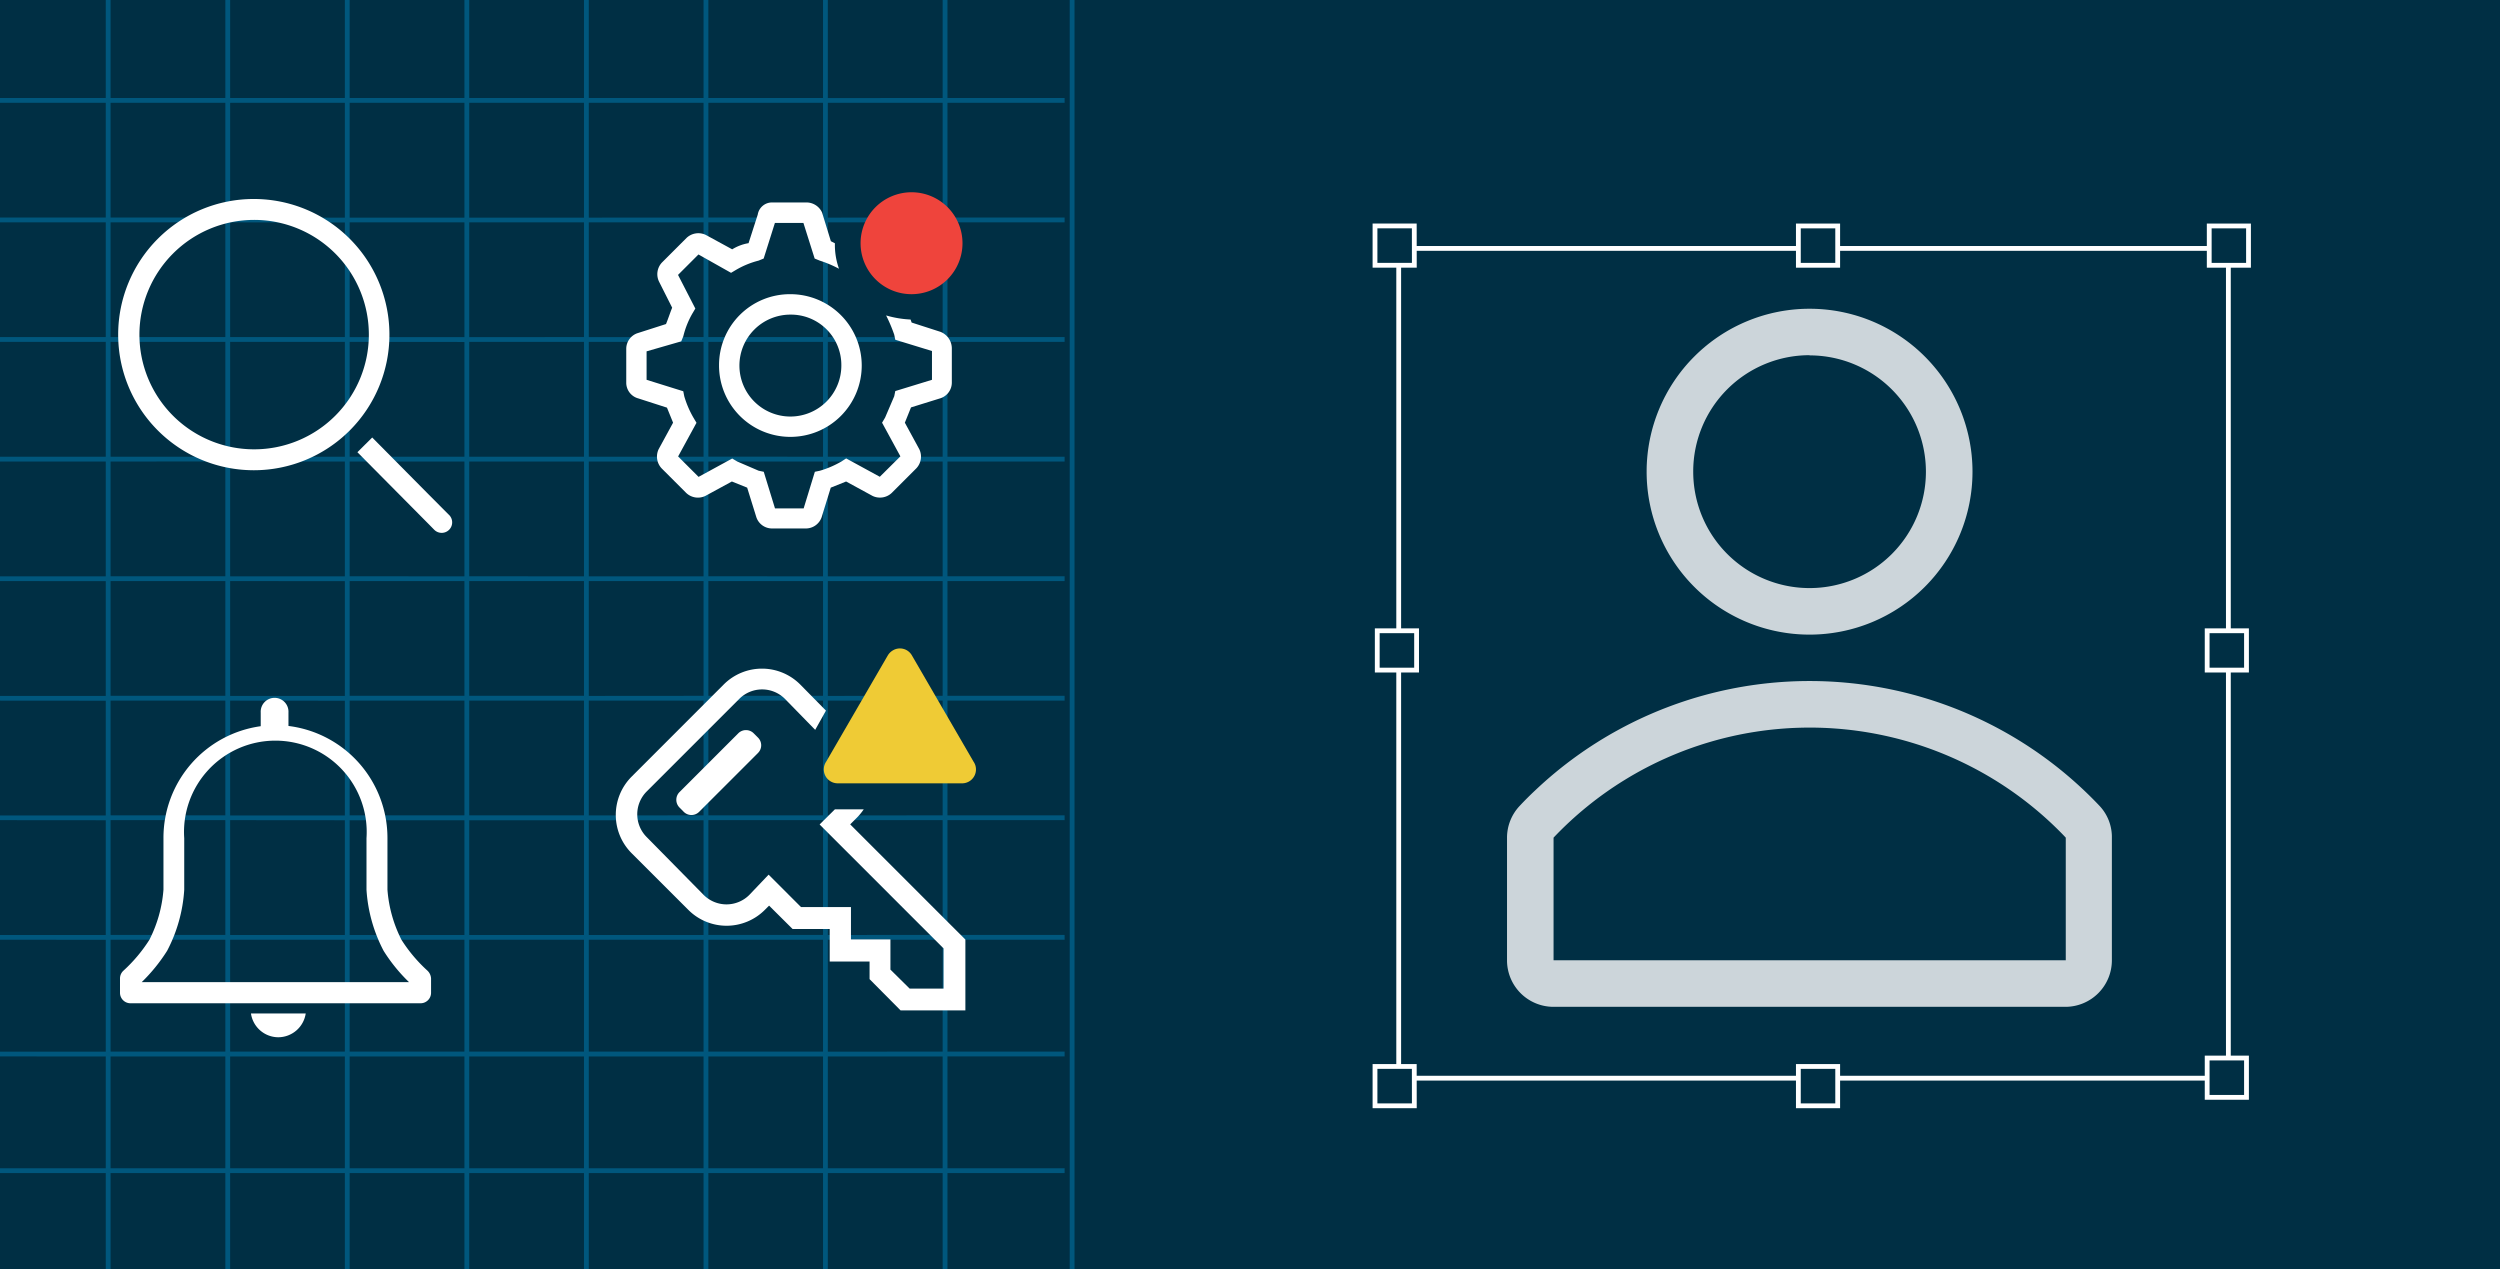 <svg xmlns="http://www.w3.org/2000/svg" xmlns:xlink="http://www.w3.org/1999/xlink" width="520" height="264" viewBox="0 0 520 264"><defs><style>.cls-1,.cls-5{fill:none;}.cls-2{clip-path:url(#clip-path);}.cls-3,.cls-7{fill:#002f44;}.cls-4{fill:#0093d2;opacity:0.4;}.cls-5,.cls-7{stroke:#fff;stroke-miterlimit:10;}.cls-6,.cls-8{fill:#fff;}.cls-6{opacity:0.8;isolation:isolate;}.cls-9{fill:#ef443c;}.cls-10{fill:#efcb35;}</style><clipPath id="clip-path"><path class="cls-1" d="M520,0H0V264H520Z"/></clipPath></defs><g id="Layer_2" data-name="Layer 2"><g class="cls-2"><path class="cls-3" d="M520,0H0V264H520Z"/><path class="cls-4" d="M223.5-4.5H-2.87V267.4H22v.71h1v-.71H46.87v.71h1v-.71H71.73v.71h1v-.71H96.6v.71h1v-.71h23.87v.71h1v-.71h23.87v.71h1v-.71h23.85v.71h1v-.71h23.88v.71h1v-.71H223.5ZM96.6,120.86v23.87H72.73V120.86Zm-23.87-1V96H96.6v23.88ZM96.6,145.73v23.86H72.73V145.73Zm1,0h23.87v23.86H97.6Zm0-1V120.86h23.87v23.87Zm0-24.87V96h23.87v23.88ZM97.6,95V71.11h23.87V95Zm0-24.87V46.25h23.87V70.11Zm-1,0H72.73V46.25H96.6Zm0,1V95H72.73V71.11ZM71.73,95H47.87V71.11H71.73Zm0,1v23.88H47.87V96Zm0,24.88v23.87H47.87V120.86Zm0,24.87v23.86H47.87V145.73Zm0,24.86v23.87H47.87V170.59Zm1,0H96.6v23.87H72.73Zm24.87,0h23.87v23.87H97.6Zm24.87,0h23.87v23.87H122.47Zm0-1V145.73h23.87v23.86Zm0-24.86V120.86h23.87v23.87Zm0-24.87V96h23.87v23.88Zm0-24.88V71.11h23.87V95Zm0-24.87V46.25h23.87V70.11Zm0-24.86V21.38h23.87V45.25Zm-1,0H97.6V21.38h23.87Zm-24.87,0H72.73V21.38H96.6Zm-24.87,0H47.87V21.38H71.73Zm0,1V70.11H47.87V46.25ZM46.87,70.11H23V46.25H46.87Zm0,1V95H23V71.11Zm0,24.87v23.88H23V96Zm0,24.88v23.87H23V120.86Zm0,24.87v23.86H23V145.73Zm0,24.86v23.87H23V170.59Zm0,24.87v23.27H23V195.46Zm1,0H71.73v23.27H47.87Zm24.86,0H96.6v23.27H72.73Zm24.87,0h23.87v23.27H97.6Zm24.87,0h23.87v23.27H122.47Zm24.87,0h23.85v23.27H147.34Zm0-1V170.59h23.85v23.87Zm0-24.87V145.73h23.85v23.86Zm0-24.86V120.86h23.85v23.87Zm0-24.87V96h23.85v23.88Zm0-24.88V71.11h23.85V95Zm0-24.87V46.25h23.85V70.11Zm0-24.86V21.38h23.85V45.25Zm0-24.87V-3.5h23.85V20.38Zm-1,0H122.47V-3.5h23.87Zm-24.87,0H97.6V-3.5h23.87Zm-24.87,0H72.73V-3.5H96.6Zm-24.87,0H47.87V-3.5H71.73Zm-24.86,0H23V-3.5H46.87Zm0,1V45.25H23V21.38ZM22,45.25H-1.87V21.38H22Zm0,1V70.11H-1.87V46.25Zm0,24.86V95H-1.87V71.11ZM22,96v23.88H-1.87V96Zm0,24.88v23.87H-1.87V120.86Zm0,24.87v23.86H-1.87V145.73Zm0,24.86v23.87H-1.87V170.59Zm0,24.87v23.27H-1.87V195.46Zm0,24.27V243H-1.87V219.73Zm1,0H46.87V243H23Zm24.87,0H71.73V243H47.87Zm24.86,0H96.6V243H72.73Zm24.87,0h23.87V243H97.6Zm24.87,0h23.87V243H122.47Zm24.87,0h23.85V243H147.34Zm24.85,0h23.88V243H172.19Zm0-1V195.46h23.88v23.27Zm0-24.27V170.59h23.88v23.87Zm0-24.87V145.73h23.88v23.86Zm0-24.86V120.86h23.88v23.87Zm0-24.87V96h23.88v23.88Zm0-24.88V71.11h23.88V95Zm0-24.87V46.25h23.88V70.11Zm0-24.86V21.38h23.88V45.25Zm0-24.87V-3.5h23.88V20.38ZM22-3.5V20.38H-1.87V-3.5ZM-1.87,266.4V244H22v22.4Zm24.87,0V244H46.87v22.4Zm24.87,0V244H71.73v22.4Zm24.86,0V244H96.6v22.4Zm24.87,0V244h23.87v22.4Zm24.87,0V244h23.87v22.4Zm24.87,0V244h23.85v22.4Zm24.85,0V244h23.88v22.4Zm50.31,0H197.07V244h24.37v-1H197.07V219.73h24.37v-1H197.07V195.46h24.37v-1H197.07V170.59h24.37v-1H197.07V145.73h24.37v-1H197.07V120.86h24.37v-1H197.07V96h24.37V95H197.07V71.11h24.37v-1H197.07V46.25h24.37v-1H197.07V21.38h24.37v-1H197.07V-3.5H222.5Z"/><path class="cls-5" d="M463.5,51.67H290.93V224.26H463.5Z"/><path class="cls-6" d="M376.39,132A33.89,33.89,0,1,0,342.5,98.08,33.87,33.87,0,0,0,376.39,132Zm0-58.08a24.2,24.2,0,1,1-24.2,24.2A24.19,24.19,0,0,1,376.39,73.88Z"/><path class="cls-6" d="M436.73,167.65a83,83,0,0,0-117.41-3.25q-1.68,1.57-3.25,3.25a9.65,9.65,0,0,0-2.61,6.63v25.46a9.67,9.67,0,0,0,9.67,9.68H429.6a9.67,9.67,0,0,0,9.67-9.68V174.28A9.45,9.45,0,0,0,436.73,167.65Zm-7.12,32.09H323.14V174.23A73.44,73.44,0,0,1,427,171.54c.92.88,1.81,1.76,2.68,2.69v25.51Z"/><path class="cls-7" d="M294.17,47H286v8.18h8.18Z"/><path class="cls-7" d="M467.69,47h-8.17v8.18h8.17Z"/><path class="cls-7" d="M382.24,47h-8.18v8.18h8.18Z"/><path class="cls-7" d="M382.24,221.83h-8.18V230h8.18Z"/><path class="cls-7" d="M294.17,221.83H286V230h8.18Z"/><path class="cls-7" d="M467.27,131.2h-8.18v8.18h8.18Z"/><path class="cls-7" d="M467.27,220.07h-8.18v8.18h8.18Z"/><path class="cls-7" d="M294.65,131.2h-8.18v8.18h8.18Z"/><path class="cls-8" d="M149.56,76A14.84,14.84,0,1,0,164.4,61.19,14.75,14.75,0,0,0,149.56,76ZM175,76A10.6,10.6,0,1,1,164.4,65.44,10.48,10.48,0,0,1,175,76Z"/><path class="cls-8" d="M195.55,69l-5.93-1.91-.22-.63a21.5,21.5,0,0,1-5.09-.85,32,32,0,0,1,1.69,4l.22,1.06,7.63,2.34V79l-7.63,2.34L186,82.42l-1.9,4.44-.63,1.06,3.81,7L183,99.17l-7-3.82L175,96a20.31,20.31,0,0,1-4.45,1.91l-1.06.22-2.33,7.62H161.2l-2.34-7.62-1.06-.22L153.36,96l-1.06-.63-7,3.82-4.25-4.25,3.82-7-.63-1.06a20.24,20.24,0,0,1-1.91-4.44l-.21-1.06L134.49,79V73.08L141.7,71l.43-1.06A18,18,0,0,1,144,65.24l.63-1.06-3.6-7,4.25-4.25,6.78,3.82,1.06-.63a18,18,0,0,1,4.66-1.91l1.06-.43,2.34-7.41h5.93l2.34,7.41,1.06.43a24.36,24.36,0,0,1,4,1.69,14.78,14.78,0,0,1-.85-5.3l-.84-.43L171,44.23a3.58,3.58,0,0,0-3.18-2.12h-7.21a3,3,0,0,0-3,2.53l-1.91,5.94a9.32,9.32,0,0,0-3.4,1.28l-5.5-3a3.57,3.57,0,0,0-4,.63l-5.09,5.09a3.54,3.54,0,0,0-.63,4L139.81,64c-.43,1.06-.84,2.33-1.28,3.4l-5.93,1.9a3.44,3.44,0,0,0-2.34,3.19v7.21a3.39,3.39,0,0,0,2.54,3.18l5.93,1.91L140,87.92l-3,5.51a3.57,3.57,0,0,0,.63,4l5.09,5.09a3.54,3.54,0,0,0,4,.63l5.51-3,3.18,1.28,1.91,6.15a3.44,3.44,0,0,0,3.18,2.34h7.21a3.48,3.48,0,0,0,3.19-2.34l1.9-6.15,3.19-1.28,5.5,3a3.57,3.57,0,0,0,4-.63l5.09-5.09a3.54,3.54,0,0,0,.63-4l-3-5.51,1.28-3.18,6.15-1.91a3.44,3.44,0,0,0,2.34-3.18V72.44A3.7,3.7,0,0,0,195.55,69Z"/><path class="cls-9" d="M189.62,61.19A10.6,10.6,0,1,0,179,50.6,10.59,10.59,0,0,0,189.62,61.19Z"/><path class="cls-8" d="M52.83,45.74A23.86,23.86,0,1,1,29,69.6,23.88,23.88,0,0,1,52.83,45.74Zm0-4.35A28.21,28.21,0,1,0,81,69.6,28.21,28.21,0,0,0,52.83,41.39Z"/><path class="cls-8" d="M88.88,201.87a31.35,31.35,0,0,1-5.36-6.37,27.48,27.48,0,0,1-2.93-10.45V174.34A23.47,23.47,0,0,0,60,151v-2.79a2.89,2.89,0,1,0-5.77,0v2.84A23.44,23.44,0,0,0,34,174.34v10.71a27.52,27.52,0,0,1-2.94,10.45,31.76,31.76,0,0,1-5.35,6.37,2.19,2.19,0,0,0-.75,1.64v3a2.18,2.18,0,0,0,2.17,2.17H87.48a2.18,2.18,0,0,0,2.18-2.17v-3A2.41,2.41,0,0,0,88.88,201.87Zm-59.41,2.42a35.45,35.45,0,0,0,5.29-6.52,31.44,31.44,0,0,0,3.56-12.7V174.36a19,19,0,1,1,37.91,0v10.71a31.6,31.6,0,0,0,3.56,12.7,34.44,34.44,0,0,0,5.29,6.52Z"/><path class="cls-8" d="M93.42,107.13l-4.24-4.26L77.42,91l-3.08,3.06,14.87,15,1.11,1.13a2.18,2.18,0,0,0,3.1-3.07Z"/><path class="cls-8" d="M57.89,215.75a5.8,5.8,0,0,0,5.7-4.95H52.2A5.77,5.77,0,0,0,57.89,215.75Z"/><path class="cls-8" d="M141.32,164.77l12.25-12.25a2.26,2.26,0,0,1,3.19,0l.91.91a2.25,2.25,0,0,1,0,3.18l-12.26,12.26a2.26,2.26,0,0,1-3.18,0l-.91-.92A2.28,2.28,0,0,1,141.32,164.77Z"/><path class="cls-8" d="M176.84,171.47l1.41-1.41a12.17,12.17,0,0,0,1.41-1.72h-6l-3.18,3.15,25.78,25.78v8.36h-7.05l-4-3.95V195.4H177v-6.73H166.61l-6.74-6.74-4,4.2a6.71,6.71,0,0,1-9.52,0l-11.82-12a6.71,6.71,0,0,1,0-9.52l19.23-19.23a6.71,6.71,0,0,1,9.52,0l6.28,6.43,2.24-4-5.37-5.45a11.24,11.24,0,0,0-15.88,0l-19.19,19.2a11.27,11.27,0,0,0,0,15.89l11.83,11.82a11.24,11.24,0,0,0,15.88,0l.9-.9,4.89,4.86h7.72V200h8.29v3.66l6.45,6.5h13.48V195.43Z"/><path class="cls-10" d="M184.69,136.28l-12.85,22.15a2.89,2.89,0,0,0,2.47,4.5H200a2.88,2.88,0,0,0,3-2.79,2.81,2.81,0,0,0-.5-1.71l-12.85-22.15a2.86,2.86,0,0,0-3.93-1A3,3,0,0,0,184.69,136.28Z"/><path class="cls-1" d="M520,0H0V264H520Z"/></g></g></svg>